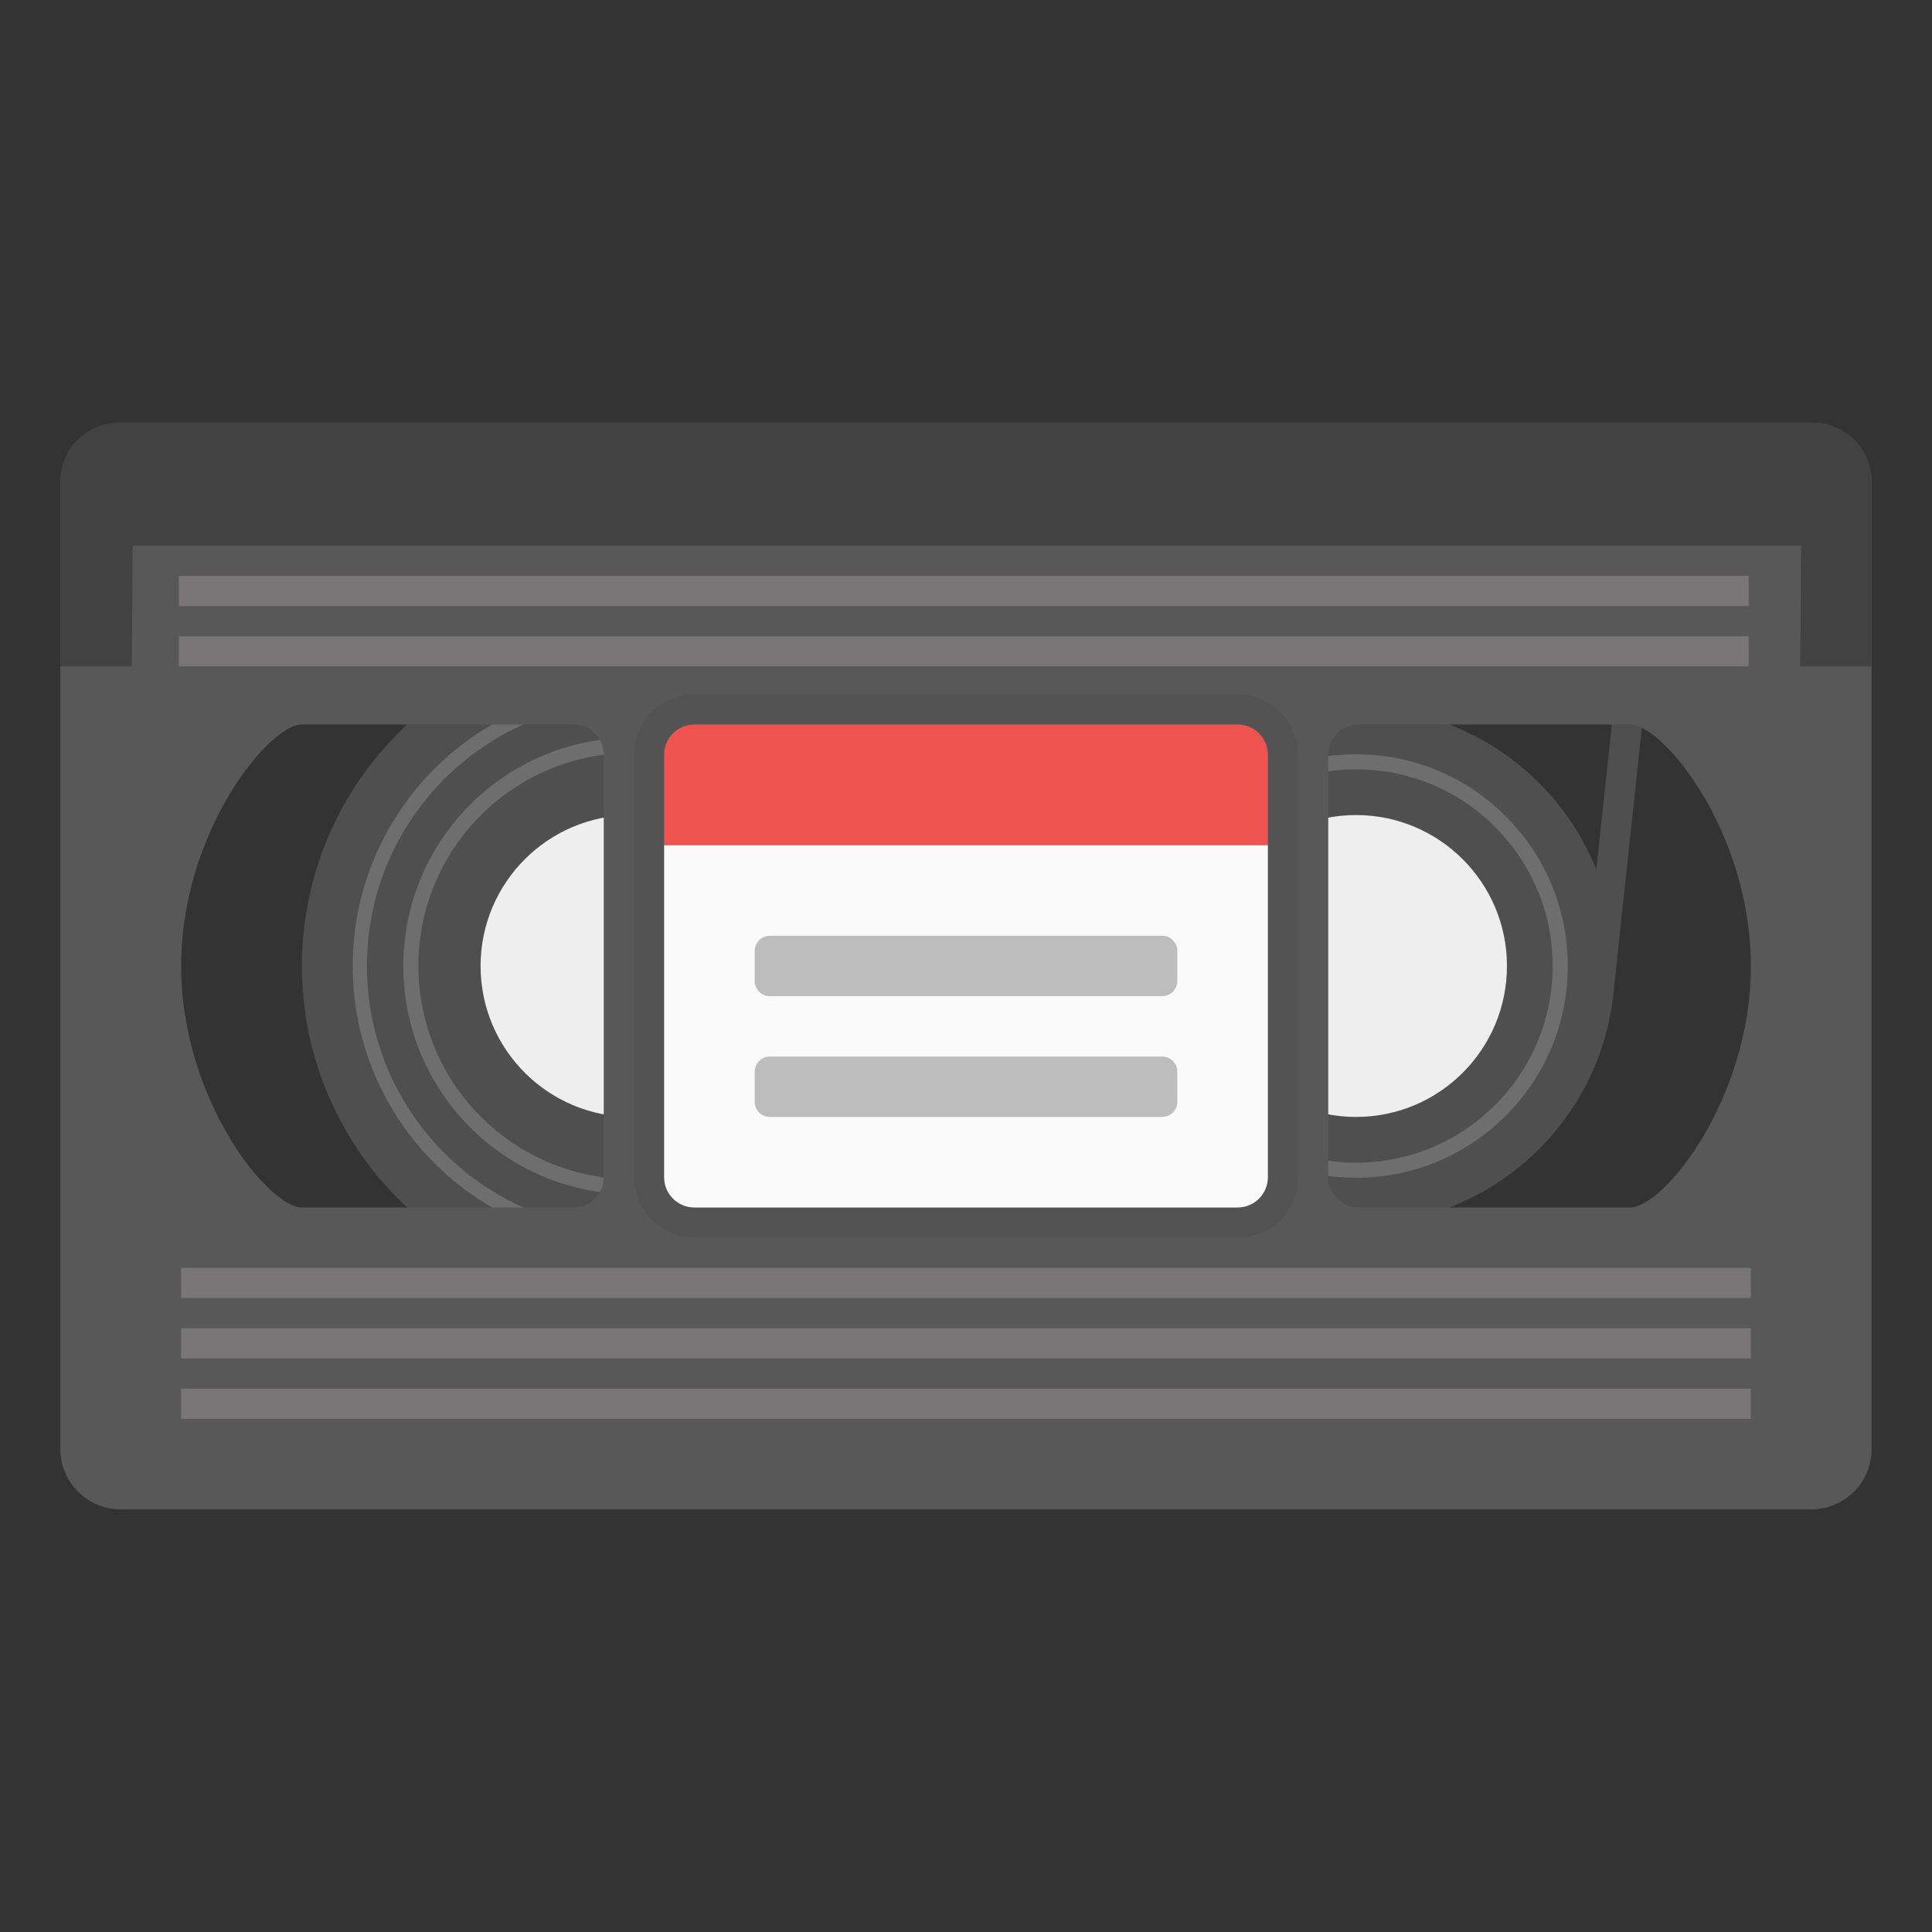 <svg xmlns="http://www.w3.org/2000/svg" xml:space="preserve" id="Layer_1" x="0" y="0" version="1.1" viewBox="0 0 128 128"><rect x="0" y="0" width="128" height="128" fill="#333333" stroke="none"/><path d="M93.21 51.05h28.28v2H93.21z" style="fill:#504f4f" transform="rotate(-83.886 107.358 52.046)"/><circle cx="41.84" cy="64" r="21.84" style="fill:#504f4f"/><circle cx="41.84" cy="64" r="10" style="fill:#eee"/><circle cx="41.84" cy="64" r="18" style="opacity:.2;fill:none;stroke:#eee;stroke-width:.941;stroke-miterlimit:10"/><circle cx="41.84" cy="64" r="14.62" style="opacity:.2;fill:none;stroke:#eee;stroke-miterlimit:10"/><circle cx="89.84" cy="64" r="17.15" style="fill:#504f4f"/><circle cx="89.84" cy="64" r="10" style="fill:#eee"/><circle cx="89.84" cy="64" r="13.53" style="opacity:.2;fill:none;stroke:#eee;stroke-miterlimit:10"/><path d="M4 32v64c0 2.21 1.79 4 4 4h112c2.21 0 4-1.79 4-4V32c0-2.21-1.79-4-4-4H8c-2.21 0-4 1.79-4 4m36 46c0 1.1-.9 2-2 2H20c-2.21 0-8-7.16-8-16s5.79-16 8-16h18c1.1 0 2 .9 2 2zm68 2H90c-1.1 0-2-.9-2-2V50c0-1.1.9-2 2-2h18c2.21 0 8 7.16 8 16s-5.79 16-8 16" style="fill:#595858"/><path d="M11.85 38.15h104v2h-104zM11.85 42.15h104v2h-104zM12 88h104v2H12zM12 92h104v2H12zM12 84h104v2H12z" style="fill:#787676"/><g style="opacity:.2"><path d="M82 48c1.1 0 2 .9 2 2v28c0 1.1-.9 2-2 2H46c-1.1 0-2-.9-2-2V50c0-1.1.9-2 2-2zm0-2H46c-2.21 0-4 1.79-4 4v28c0 2.21 1.79 4 4 4h36c2.21 0 4-1.79 4-4V50c0-2.21-1.79-4-4-4" style="fill:#424242"/></g><path d="M84 50c0-1.1-.9-2-2-2H46c-1.1 0-2 .9-2 2v6h40z" style="fill:#ef5350"/><path d="M44 56v22c0 1.1.9 2 2 2h36c1.1 0 2-.9 2-2V56z" style="fill:#fafafa"/><path d="M77 66H51c-.55 0-1-.45-1-1v-2c0-.55.45-1 1-1h26c.55 0 1 .45 1 1v2c0 .55-.45 1-1 1M77 74H51c-.55 0-1-.45-1-1v-2c0-.55.45-1 1-1h26c.55 0 1 .45 1 1v2c0 .55-.45 1-1 1" style="fill:#bdbdbd"/><path d="M64 28H7.89C5.74 28 4 29.74 4 31.89v12.26h4.73l.06-8h110.54l-.06 8H124V31.88c0-2.14-1.74-3.88-3.88-3.88z" style="fill:#424242"/></svg>